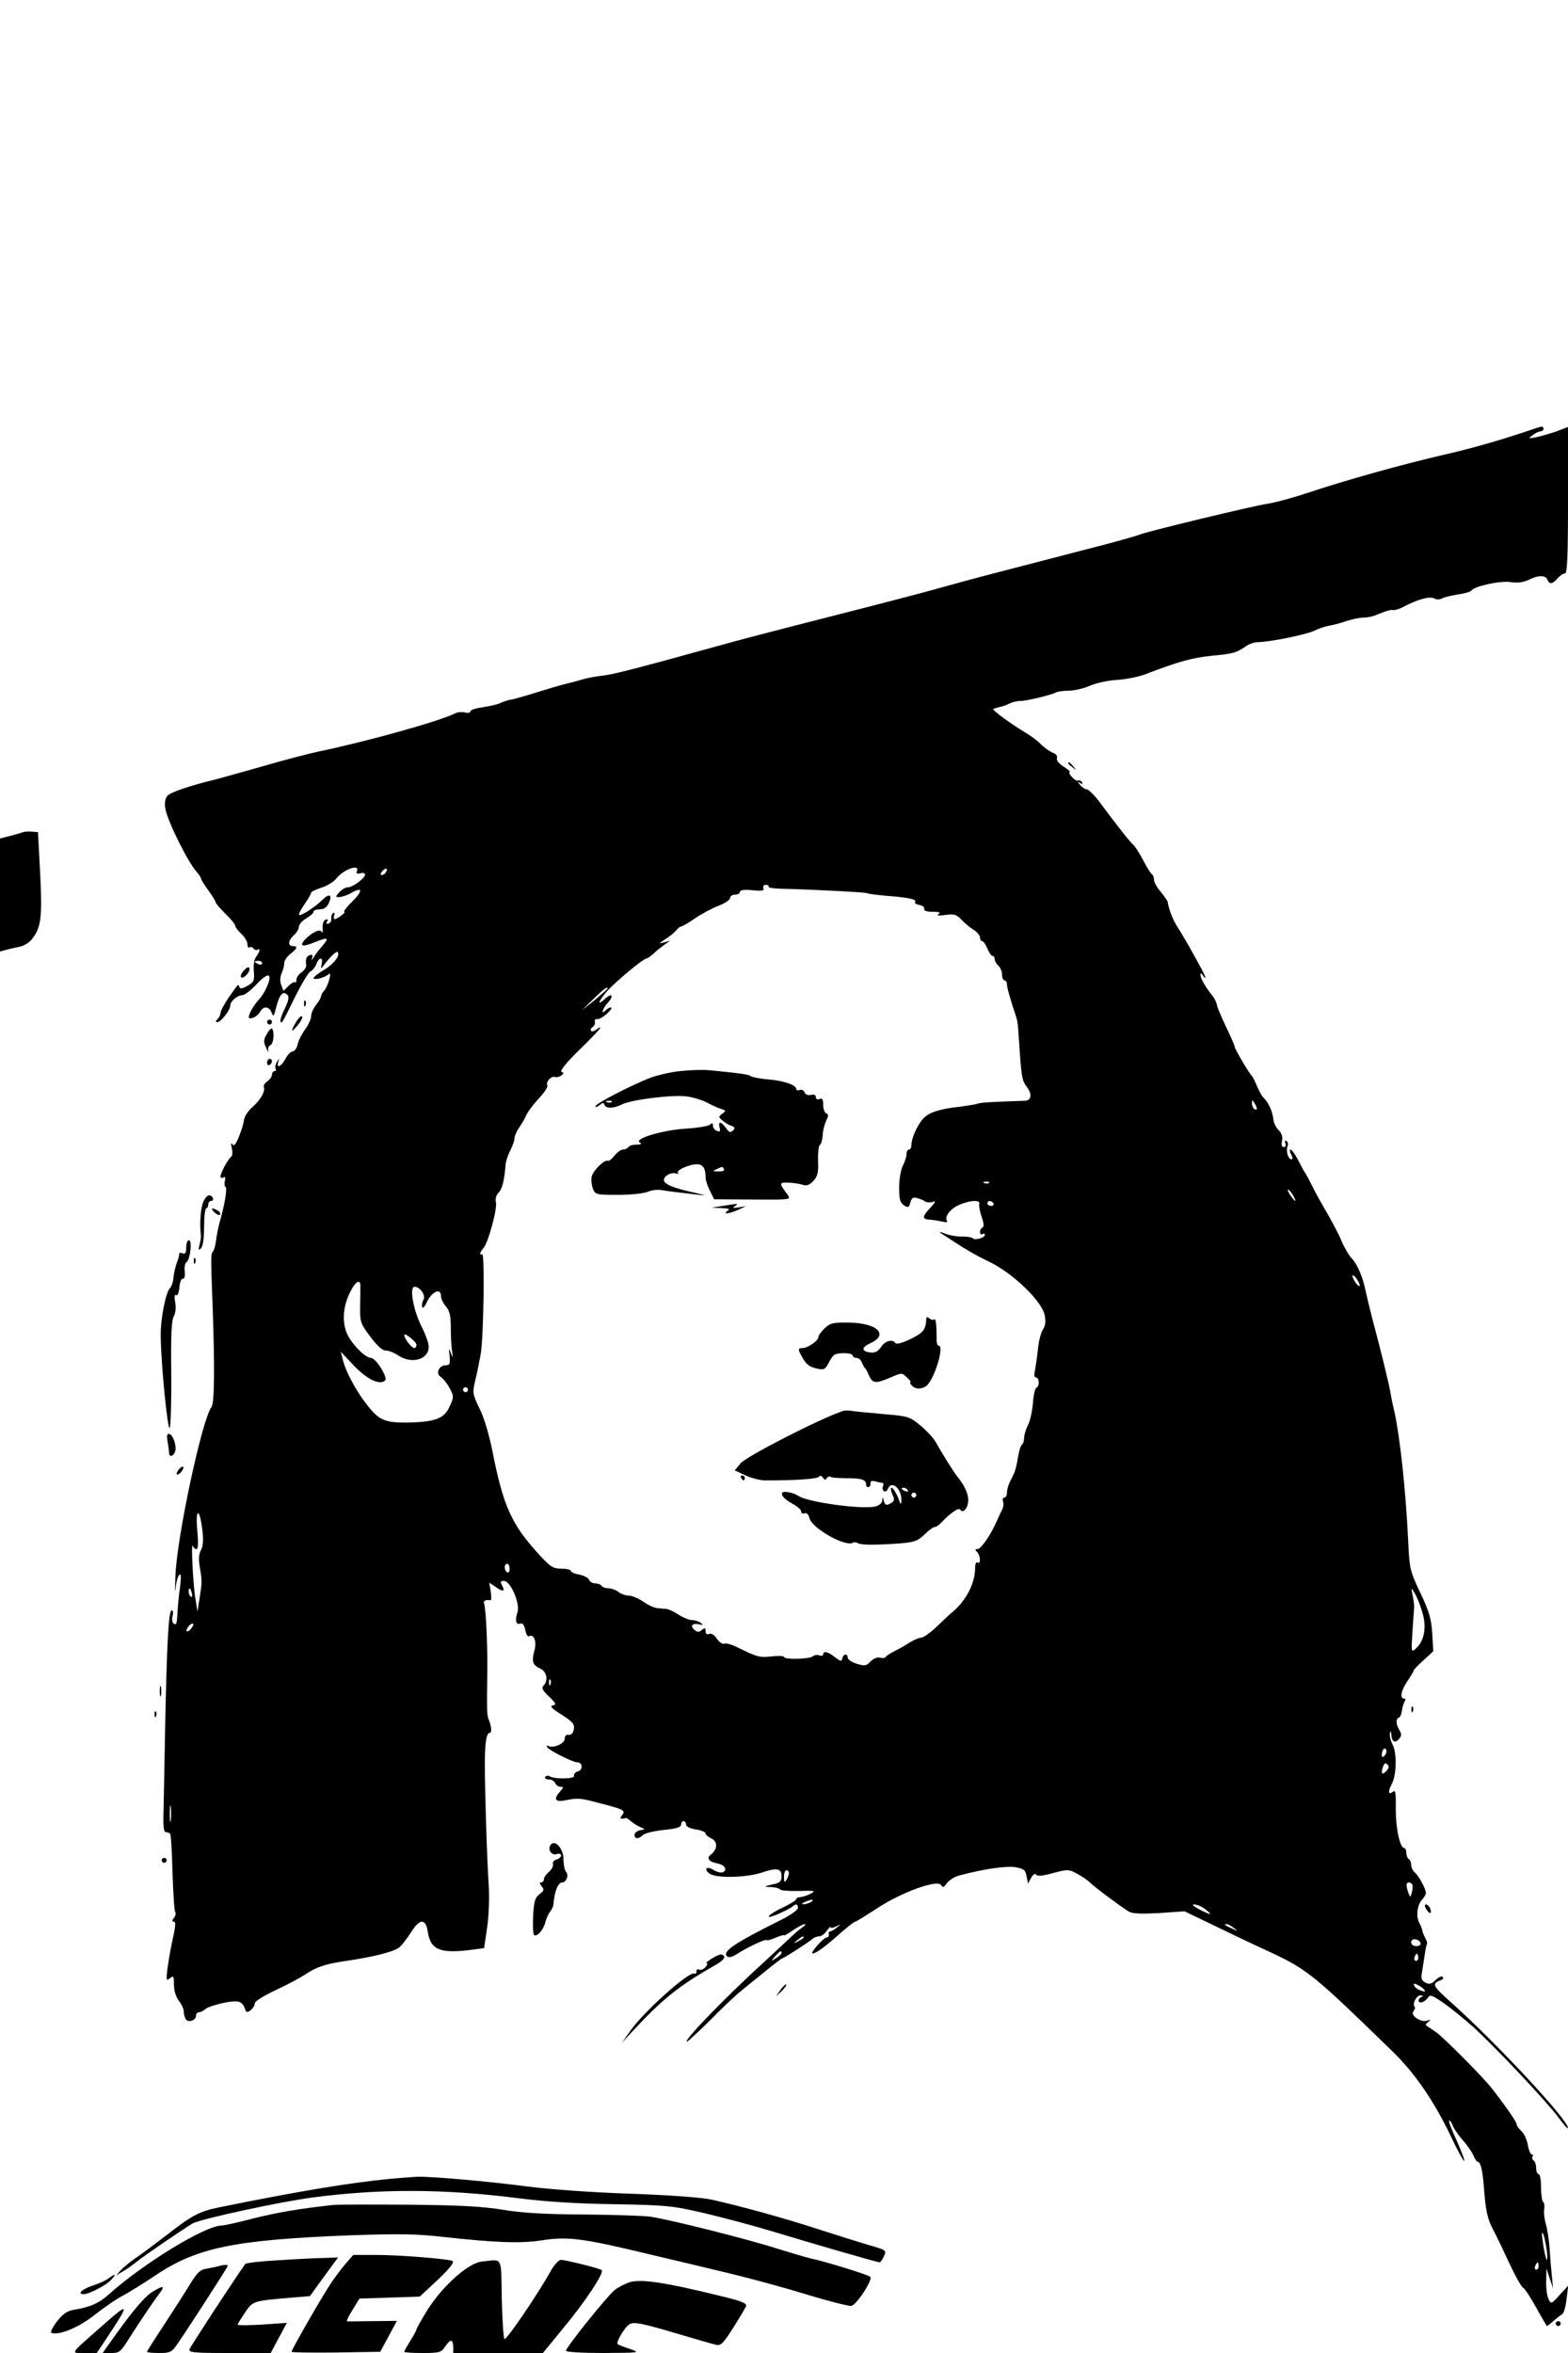 <?xml version="1.0" standalone="no"?>
<!DOCTYPE svg PUBLIC "-//W3C//DTD SVG 20010904//EN"
 "http://www.w3.org/TR/2001/REC-SVG-20010904/DTD/svg10.dtd">
<svg version="1.0" xmlns="http://www.w3.org/2000/svg"
 width="640pt" height="960pt" viewBox="0 0 640 960"
 preserveAspectRatio="xMidYMid meet">

<g transform="translate(0,960) scale(0.1,-0.1)"
fill="#000000" stroke="none">
<path d="M6260 7850 c-129 -44 -247 -78 -365 -105 -169 -39 -399 -103 -555
-155 -63 -21 -137 -41 -165 -45 -57 -8 -479 -110 -520 -125 -15 -6 -79 -24
-143 -41 -197 -51 -423 -110 -497 -129 -38 -10 -119 -32 -180 -49 -60 -17
-243 -65 -405 -106 -306 -78 -409 -105 -520 -136 -300 -83 -404 -110 -446
-115 -27 -3 -62 -9 -79 -14 -16 -5 -50 -14 -75 -20 -25 -6 -79 -22 -120 -35
-41 -13 -87 -26 -102 -29 -14 -2 -35 -9 -45 -14 -10 -5 -42 -13 -70 -17 -29
-4 -53 -11 -53 -17 0 -6 -10 -8 -21 -5 -12 3 -29 2 -38 -2 -67 -34 -367 -117
-560 -157 -42 -9 -146 -36 -231 -61 -85 -24 -171 -48 -190 -53 -104 -25 -187
-53 -198 -68 -8 -11 -11 -29 -7 -52 10 -53 92 -218 129 -259 9 -10 16 -21 16
-24 0 -4 13 -26 30 -49 16 -22 30 -44 30 -49 0 -4 18 -25 40 -47 22 -21 40
-43 40 -49 0 -5 11 -20 25 -33 14 -13 25 -32 25 -42 0 -11 4 -17 9 -13 5 3 12
1 16 -5 4 -6 11 -8 16 -5 13 9 10 -7 -5 -28 -9 -11 -12 -34 -10 -60 3 -38 1
-44 -26 -59 -20 -12 -30 -13 -33 -5 -5 14 -2 16 -45 -45 -17 -25 -32 -53 -32
-60 0 -8 -5 -19 -12 -26 -8 -8 -9 -12 -1 -12 15 0 53 49 53 68 0 17 28 41 50
42 8 0 32 18 53 40 36 39 57 50 57 31 0 -22 -23 -68 -45 -91 -13 -14 -28 -37
-34 -51 -9 -24 -8 -26 10 -22 11 3 24 14 30 24 13 26 38 24 48 -3 7 -19 9 -15
19 25 13 50 27 66 45 48 8 -8 5 -23 -11 -57 -13 -26 -20 -49 -17 -52 6 -7 3
-14 60 102 27 54 55 101 63 103 7 3 18 16 23 29 11 30 29 31 22 2 -4 -23 -4
-23 11 -3 24 32 49 55 54 51 12 -13 -15 -49 -54 -72 -24 -14 -44 -30 -44 -34
0 -10 40 -1 58 13 11 8 12 5 6 -19 -4 -16 -13 -36 -20 -45 -8 -8 -14 -20 -14
-25 0 -5 -9 -20 -20 -34 -11 -14 -20 -34 -20 -46 0 -11 -11 -35 -24 -53 -14
-19 -28 -46 -31 -62 -4 -16 -13 -29 -21 -29 -7 0 -20 -13 -29 -30 -17 -32 -38
-41 -29 -12 5 16 5 16 -6 -1 -6 -9 -8 -22 -5 -27 3 -6 1 -10 -4 -10 -6 0 -11
-7 -11 -15 0 -8 -9 -20 -19 -27 -10 -6 -17 -17 -14 -24 6 -17 -13 -51 -48 -82
-17 -15 -32 -38 -33 -52 -2 -14 -11 -44 -21 -68 -13 -32 -20 -40 -27 -30 -5 8
-6 2 -2 -16 4 -15 3 -31 -2 -35 -13 -9 -44 -67 -44 -81 0 -6 5 -8 12 -4 7 5 9
0 6 -14 -3 -12 -2 -22 2 -24 9 -3 -2 -69 -23 -143 -6 -22 -13 -56 -15 -75 -2
-19 -8 -40 -12 -45 -10 -12 -10 -15 -2 -230 9 -251 7 -392 -5 -406 -38 -49
-141 -528 -147 -689 -2 -52 -2 -75 1 -50 2 25 9 50 15 55 7 7 8 -8 3 -50 -5
-33 -9 -76 -10 -95 -3 -57 -5 -61 -16 -54 -6 3 -8 17 -5 30 4 13 2 24 -3 24
-13 0 -20 -132 -27 -480 -3 -162 -6 -324 -7 -360 -1 -44 2 -65 10 -65 6 0 14
-3 17 -6 4 -3 8 -74 10 -157 3 -83 7 -156 11 -162 4 -6 1 -17 -5 -25 -8 -9 -8
-15 -2 -15 11 0 10 -13 -8 -95 -6 -27 -13 -72 -17 -100 -5 -45 -4 -48 11 -36
14 12 16 9 16 -26 0 -25 8 -50 20 -66 11 -14 20 -33 20 -44 0 -10 4 -24 8 -31
10 -16 42 -5 42 14 0 8 5 14 12 14 6 0 19 6 27 14 9 7 43 18 76 25 62 12 75 7
88 -33 5 -15 37 12 37 31 0 8 36 30 82 52 46 21 100 50 122 64 44 31 86 45
171 57 110 16 197 38 216 56 11 10 32 37 47 61 35 56 60 57 68 1 12 -75 52
-90 186 -72 l44 6 12 82 c7 45 10 121 7 171 -8 120 -16 389 -16 497 0 88 6
128 20 128 9 0 7 27 -4 54 -8 19 -8 30 -6 206 1 107 -6 248 -13 267 -5 12 6
17 26 14 4 0 4 16 1 36 l-6 36 24 -16 c31 -23 42 -21 29 3 -9 17 -8 20 7 20
27 0 67 -93 55 -128 -11 -32 -6 -53 12 -46 9 3 16 -6 20 -26 3 -17 10 -29 15
-26 20 12 33 -22 22 -59 -12 -44 -7 -59 25 -73 26 -12 33 -49 12 -70 -9 -9 -3
-19 23 -44 29 -28 31 -33 15 -36 -13 -3 -4 -13 37 -38 46 -30 53 -39 49 -60
-3 -15 -10 -23 -20 -22 -11 2 -17 -4 -17 -16 0 -20 -49 -41 -68 -29 -6 3 -7 1
-3 -6 9 -13 103 -61 122 -61 22 0 25 -31 3 -37 -11 -3 -18 -11 -16 -18 6 -13
-79 -15 -100 -2 -6 4 -14 3 -18 -3 -3 -5 3 -10 15 -10 11 0 23 -7 26 -15 4 -8
13 -15 22 -15 13 0 13 -2 -1 -18 -29 -32 -22 -46 20 -37 54 10 60 10 145 -13
94 -24 103 -29 87 -48 -8 -10 -8 -14 0 -14 6 0 13 1 15 3 2 1 12 -5 22 -14 11
-9 28 -20 39 -24 19 -8 19 -9 -2 -12 -13 -3 -23 -11 -23 -19 0 -18 17 -18 35
0 8 7 46 16 84 20 52 5 71 11 71 22 0 8 5 14 10 14 6 0 10 -6 10 -14 0 -8 16
-16 40 -20 22 -3 40 -11 40 -16 0 -6 11 -15 24 -21 26 -12 25 -45 -2 -65 -20
-15 -9 -30 28 -37 18 -4 30 -13 30 -22 0 -18 -23 -20 -50 -3 -26 16 -39 2 -14
-16 27 -20 152 -17 216 5 60 20 78 16 78 -17 0 -18 -7 -25 -27 -30 -46 -10
-49 -12 -16 -13 17 -1 34 -5 37 -10 3 -4 38 -7 77 -6 65 2 70 1 48 -11 -13 -7
-32 -13 -41 -14 -10 0 -18 -4 -18 -8 0 -5 -23 -19 -50 -32 -67 -31 -87 -56
-24 -29 27 12 53 25 58 30 14 13 23 11 23 -5 0 -8 -32 -31 -71 -50 -189 -94
-238 -128 -219 -147 8 -8 22 -4 51 15 42 26 112 58 112 50 0 -2 16 2 35 10 19
8 35 13 35 10 0 -3 17 7 37 21 21 14 42 25 48 25 5 0 0 -7 -12 -15 -12 -8 -35
-28 -50 -43 -16 -15 -60 -56 -98 -91 -161 -146 -340 -331 -321 -331 3 0 45 39
94 87 48 49 101 99 118 113 17 14 62 51 101 82 39 32 73 58 76 58 5 0 104 63
124 80 7 6 19 10 27 10 8 0 22 10 30 22 9 12 16 19 16 15 0 -4 10 -3 23 3 21
11 21 10 3 -4 -11 -9 -23 -16 -28 -16 -4 0 -7 -5 -5 -12 1 -7 -3 -12 -9 -13
-13 0 -70 -65 -57 -65 13 0 52 28 112 82 30 26 58 48 62 48 4 0 44 25 90 55
99 65 245 118 260 94 7 -11 11 -10 24 8 9 12 32 27 53 32 98 26 190 39 227 33
34 -6 41 -12 45 -37 l6 -30 13 24 c8 14 16 19 20 13 5 -8 25 -6 69 6 60 16 64
16 99 -3 20 -11 44 -27 52 -36 22 -21 134 -104 160 -119 15 -8 54 -9 124 -5
l102 7 135 -65 c74 -36 173 -83 220 -104 146 -69 175 -92 493 -402 92 -89 170
-203 239 -347 27 -58 52 -103 55 -101 2 3 -12 40 -31 83 -20 42 -34 79 -31 82
2 3 9 -6 14 -19 5 -13 23 -40 40 -59 17 -19 37 -47 44 -62 6 -16 15 -28 18
-28 12 0 20 -33 25 -95 8 -106 14 -135 39 -183 14 -26 43 -87 66 -137 23 -49
48 -94 55 -98 8 -4 32 -42 55 -83 22 -40 42 -74 43 -74 2 0 14 9 27 21 13 11
29 24 35 27 7 4 15 32 18 62 l7 55 -35 -38 c-33 -37 -35 -38 -45 -18 -6 11
-11 44 -10 73 l1 53 13 -40 14 -40 -5 50 c-3 28 -7 77 -9 110 -2 33 -9 78 -15
99 -6 21 -10 50 -7 63 2 13 0 26 -4 29 -5 3 -9 30 -9 60 0 30 -4 54 -10 54 -5
0 -10 11 -10 24 0 14 -5 28 -10 31 -6 4 -8 11 -5 16 4 5 2 9 -3 9 -5 0 -12 17
-16 38 -3 21 -15 47 -26 57 -11 10 -20 23 -20 29 0 9 -42 70 -102 147 -35 45
-197 208 -228 229 -19 13 -37 25 -40 27 -2 2 2 9 10 14 12 9 11 10 -4 5 -26
-9 -71 21 -57 38 6 7 8 15 5 19 -11 11 8 47 24 46 11 0 12 -3 5 -6 -7 -2 -13
-9 -13 -14 0 -15 22 -10 36 8 11 17 16 15 66 -19 29 -20 82 -63 118 -95 87
-78 301 -305 351 -372 21 -29 39 -49 39 -43 0 34 -297 352 -480 515 -75 67
-78 74 -35 90 6 3 7 8 3 12 -4 4 -17 -2 -29 -14 -17 -16 -26 -18 -41 -10 -16
9 -19 17 -14 42 3 18 8 50 11 71 3 21 7 41 9 44 3 2 0 14 -7 26 -6 11 -12 26
-12 31 -1 6 -6 19 -12 30 -14 26 -9 72 11 94 9 10 16 22 16 28 0 16 -29 70
-45 83 -8 7 -15 21 -15 31 0 10 -4 21 -10 24 -5 3 -10 15 -10 26 0 10 -4 19
-8 19 -18 0 -35 79 -35 158 1 70 -1 81 -13 71 -18 -14 -19 3 -3 33 19 36 21
124 4 158 -9 17 -14 39 -12 48 3 12 5 11 6 -5 1 -29 16 -37 32 -17 10 12 10
20 1 35 -14 23 -16 46 -3 51 6 1 11 14 13 28 2 14 7 31 11 38 5 7 4 12 -2 12
-19 0 -12 34 14 72 14 20 25 39 25 42 0 4 18 22 40 42 l40 37 -4 73 c-4 60
-13 90 -49 166 -43 91 -44 96 -50 223 -10 203 -33 413 -56 518 -6 23 -13 58
-16 77 -6 35 -36 159 -75 305 -11 44 -23 93 -26 108 -10 53 -34 109 -55 131
-12 12 -31 44 -43 72 -11 27 -39 80 -61 118 -22 37 -48 84 -58 105 -10 20 -22
43 -27 51 -6 8 -20 34 -32 58 -12 23 -26 42 -30 42 -5 0 -4 -9 2 -20 7 -12 7
-20 1 -20 -13 0 -23 33 -16 53 4 8 2 18 -4 22 -7 3 -8 0 -5 -9 4 -9 1 -16 -6
-16 -8 0 -11 9 -7 26 3 17 -2 31 -14 43 -11 10 -21 31 -22 47 -4 32 -19 65
-40 86 -7 7 -19 29 -27 48 -8 19 -17 37 -20 40 -10 8 -70 110 -70 118 0 5 -16
41 -35 81 -19 40 -37 81 -38 91 -2 11 -10 27 -18 37 -25 30 -49 71 -49 85 0 9
3 9 10 -2 5 -8 10 -12 10 -7 0 8 -77 147 -115 207 -19 29 -35 72 -39 101 -1 4
-13 21 -28 40 -16 18 -28 41 -28 50 0 10 -4 20 -9 23 -5 3 -21 29 -36 58 -15
29 -33 57 -41 63 -12 10 -65 77 -140 178 -20 26 -42 47 -49 47 -7 0 -19 8 -26
17 -12 14 -12 16 0 8 10 -5 12 -4 7 4 -4 6 -11 9 -15 6 -5 -2 -16 4 -26 15
-10 11 -14 20 -9 20 5 0 -6 10 -24 22 -20 12 -31 26 -28 35 3 8 -3 17 -17 22
-12 5 -34 20 -48 34 -14 15 -43 36 -65 49 -53 31 -135 91 -130 95 2 2 13 5 24
8 11 2 30 8 41 14 11 6 31 11 45 11 26 0 129 25 146 35 6 3 29 7 51 7 23 0 62
9 87 20 25 11 74 22 111 24 36 2 91 13 121 25 130 50 188 66 270 74 79 7 97
12 132 36 14 11 37 19 51 19 47 0 199 31 230 46 17 9 44 18 61 21 17 3 49 11
71 19 22 7 52 14 67 14 15 0 37 4 50 9 50 20 63 24 76 22 7 -1 25 5 40 13 56
30 107 44 125 35 10 -6 23 -6 34 0 10 5 39 12 66 16 26 4 50 11 52 15 11 18
119 42 161 35 30 -4 52 -1 73 9 38 20 70 20 77 1 8 -20 21 -19 41 5 10 11 23
20 30 20 10 0 13 63 13 299 l0 299 -47 -18 c-27 -9 -64 -20 -83 -24 -32 -6
-33 -5 -15 8 11 9 26 16 33 16 6 0 12 5 12 10 0 12 -6 12 -40 0z m-4803 -1804
c-4 -10 0 -12 14 -9 10 3 19 1 19 -5 0 -15 -50 -52 -70 -52 -9 0 -25 -9 -35
-20 -17 -19 -17 -20 1 -20 10 1 30 7 44 15 52 30 54 12 3 -38 -20 -20 -32 -37
-28 -37 11 0 -27 -29 -39 -30 -4 0 -5 7 -2 16 3 9 2 12 -4 9 -6 -4 -9 -14 -8
-22 2 -9 -3 -18 -11 -21 -9 -3 -11 0 -6 8 5 8 3 11 -6 8 -8 -3 -13 -16 -12
-34 1 -16 0 -23 -3 -17 -7 15 -38 1 -68 -29 -26 -28 -13 -33 34 -14 65 26 68
23 24 -27 -6 -7 -16 -21 -23 -32 -9 -14 -11 -15 -7 -3 3 12 1 15 -10 11 -14
-5 -18 -16 -14 -42 1 -7 -8 -20 -19 -28 -12 -8 -21 -21 -21 -30 0 -9 -3 -14
-6 -11 -3 4 -15 -3 -26 -14 l-21 -21 -9 24 c-6 15 -5 32 1 47 6 13 11 31 11
42 0 10 11 27 25 38 29 23 32 32 10 32 -21 0 -19 24 5 45 11 10 20 25 20 34 0
9 14 25 30 34 17 10 30 22 30 28 0 5 11 9 25 9 17 0 29 8 37 25 16 36 2 42
-28 12 -31 -31 -94 -70 -94 -58 0 4 11 25 25 45 14 20 25 40 25 44 0 4 19 13
41 20 23 7 51 24 62 38 29 37 96 61 84 30z m118 -5 c-3 -6 -11 -11 -17 -11 -6
0 -6 6 2 15 14 17 26 13 15 -4z m1562 -58 c-3 -5 20 -8 51 -9 106 -2 344 -14
351 -18 4 -3 40 -7 81 -11 90 -7 122 -14 115 -25 -3 -5 5 -10 17 -12 13 -2 22
-9 20 -16 -1 -8 11 -12 35 -12 27 0 34 -3 24 -9 -10 -6 0 -8 27 -4 36 5 46 2
65 -18 12 -13 34 -32 50 -42 15 -9 27 -24 27 -32 0 -8 4 -15 9 -15 5 0 14 -13
21 -30 7 -16 16 -30 21 -30 5 0 9 -6 9 -14 0 -7 7 -19 15 -26 8 -7 15 -23 15
-36 0 -13 5 -24 10 -24 6 0 10 -7 10 -16 0 -14 16 -69 38 -134 3 -8 7 -31 8
-50 13 -198 14 -205 34 -233 24 -31 20 -57 -7 -58 -143 -5 -180 -7 -193 -12
-8 -3 -40 -8 -70 -12 -83 -9 -128 -23 -151 -48 -24 -25 -49 -81 -49 -108 0
-11 -4 -19 -10 -19 -5 0 -10 -8 -10 -19 0 -10 -7 -32 -15 -47 -8 -16 -15 -55
-15 -89 0 -49 4 -62 20 -73 17 -10 20 -9 26 12 4 18 11 23 27 18 12 -3 27 -9
33 -14 6 -4 20 -5 30 -2 15 6 13 0 -8 -23 -35 -36 -35 -48 -3 -49 14 -1 37 -5
51 -8 16 -4 23 -3 19 3 -11 18 15 51 52 66 44 19 86 20 80 3 -2 -7 2 -31 10
-53 9 -26 10 -41 3 -43 -5 -2 -10 -10 -10 -18 0 -9 5 -12 10 -9 6 3 10 2 10
-3 0 -12 -42 -24 -50 -14 -3 4 -21 7 -40 7 -19 -1 -51 4 -70 11 -25 10 -30 10
-17 1 93 -61 132 -85 197 -116 96 -47 214 -161 224 -217 5 -24 3 -43 -7 -58
-8 -12 -17 -46 -20 -76 -3 -30 -9 -70 -12 -87 -5 -22 -4 -33 4 -33 13 0 15
-37 1 -42 -5 -1 -12 -30 -14 -64 -3 -33 -12 -74 -21 -90 -8 -16 -15 -39 -15
-51 0 -12 -4 -24 -9 -27 -5 -3 -12 -27 -16 -52 -4 -26 -11 -55 -16 -65 -5 -11
-13 -28 -19 -39 -5 -11 -10 -29 -10 -40 0 -11 -5 -20 -11 -20 -6 0 -8 -7 -5
-15 3 -9 2 -23 -3 -33 -5 -9 -15 -30 -22 -47 -25 -57 -64 -114 -79 -115 -11 0
-11 -3 -2 -12 14 -14 16 -52 2 -43 -6 4 -10 -6 -10 -22 0 -62 -36 -132 -90
-178 -7 -5 -35 -31 -62 -57 -27 -27 -57 -48 -66 -49 -9 0 -30 -9 -47 -19 -16
-11 -45 -27 -63 -36 -18 -9 -35 -20 -37 -24 -3 -5 -13 -6 -24 -3 -11 3 -26 -4
-38 -16 -17 -18 -23 -19 -56 -9 -20 6 -37 17 -37 25 0 18 -18 16 -22 -3 -3
-14 -7 -13 -30 5 -28 22 -48 27 -48 11 0 -5 -7 -7 -15 -4 -8 4 -21 2 -28 -4
-14 -11 -117 -14 -117 -2 0 4 -23 5 -51 2 -50 -5 -57 -3 -137 36 -23 12 -48
19 -56 16 -7 -3 -20 6 -30 20 -10 16 -22 23 -31 20 -10 -4 -15 0 -15 11 0 14
-3 15 -15 5 -12 -10 -18 -10 -30 0 -20 16 -10 29 18 23 18 -4 19 -3 7 6 -8 6
-24 11 -35 11 -11 0 -36 10 -55 22 -19 13 -42 23 -50 24 -8 0 -24 2 -36 3 -12
0 -38 12 -58 26 -20 14 -47 25 -60 25 -12 0 -31 7 -42 15 -10 8 -29 15 -41 15
-12 0 -25 5 -28 10 -3 6 -15 10 -26 10 -11 0 -22 7 -25 15 -3 8 -21 17 -40 21
-19 3 -34 10 -34 15 0 5 -17 9 -39 9 -34 0 -44 7 -91 58 -112 122 -146 196
-191 426 -13 64 -34 135 -52 170 -28 58 -29 63 -18 111 7 27 17 77 23 110 12
68 17 416 6 408 -13 -7 -9 9 6 26 19 22 57 161 50 187 -3 13 1 28 11 38 15 15
23 48 29 116 1 14 10 39 19 57 9 18 17 39 17 48 0 10 8 29 18 43 10 15 22 34
25 42 10 23 29 49 64 87 18 20 30 40 27 45 -8 13 17 40 31 34 7 -2 18 0 26 6
11 8 11 11 1 15 -8 3 18 36 72 89 48 46 86 87 86 90 0 4 -7 1 -15 -6 -9 -7
-19 -10 -22 -6 -4 4 -2 11 5 15 7 4 12 14 10 22 -2 8 3 13 10 11 7 -1 25 9 40
23 15 14 22 25 16 25 -5 0 -15 -5 -22 -12 -21 -21 -13 7 9 31 25 27 17 42 -9
18 -35 -32 -33 -17 3 26 34 39 151 137 165 137 3 0 15 8 26 18 10 10 30 26 44
36 l25 18 -25 -7 c-23 -6 -22 -5 5 13 17 10 36 26 44 35 7 10 17 17 21 17 4 0
31 15 58 34 28 19 71 42 96 51 26 10 46 24 46 31 0 8 9 14 20 14 11 0 20 5 20
11 0 8 17 10 51 7 39 -4 49 -2 45 8 -3 8 1 14 10 14 8 0 13 -3 11 -7z m-2067
-313 c0 -5 -7 -7 -15 -4 -8 4 -15 8 -15 10 0 2 7 4 15 4 8 0 15 -4 15 -10z
m1410 -103 c0 -2 -24 -23 -52 -47 l-53 -42 47 46 c42 41 58 53 58 43z m2650
-490 c0 -5 -4 -5 -10 -2 -5 3 -10 14 -10 23 0 15 2 15 10 2 5 -8 10 -19 10
-23z m-1093 -303 c-3 -3 -12 -4 -19 -1 -8 3 -5 6 6 6 11 1 17 -2 13 -5z m1243
-55 c15 -28 5 -23 -15 7 -9 15 -12 23 -6 20 6 -4 16 -16 21 -27z m-1225 -29
c3 -5 -1 -10 -9 -10 -9 0 -16 5 -16 10 0 6 4 10 9 10 6 0 13 -4 16 -10z m1495
-334 c0 -6 -7 -2 -15 8 -8 11 -15 25 -15 30 0 6 7 2 15 -8 8 -11 15 -25 15
-30z m-4079 2 c0 -7 0 -45 -1 -83 -1 -68 0 -73 41 -128 28 -37 49 -57 63 -57
12 0 35 -9 51 -20 56 -37 125 -17 125 36 0 13 -13 50 -29 81 -34 67 -51 163
-29 163 23 0 47 -35 36 -54 -5 -9 -7 -22 -5 -29 2 -7 11 2 18 18 21 46 59 63
59 27 0 -11 9 -29 20 -42 15 -18 20 -37 20 -85 0 -35 2 -78 5 -96 4 -30 4 -31
-5 -9 -8 22 -9 20 -5 -12 3 -32 1 -38 -15 -38 -28 0 -43 -33 -22 -47 10 -6 26
-26 37 -46 18 -35 18 -36 0 -76 -22 -49 -60 -63 -175 -65 -58 0 -83 4 -109 19
-46 28 -129 155 -150 231 l-10 39 53 -56 c54 -57 107 -82 128 -61 12 12 -38
92 -58 92 -24 0 -82 60 -99 102 -20 50 -14 112 16 170 19 38 38 50 40 26z
m229 -245 c0 -7 -4 -13 -9 -13 -11 0 -41 39 -41 53 0 13 49 -27 50 -40z m210
-183 c0 -5 -4 -10 -10 -10 -5 0 -10 5 -10 10 0 6 5 10 10 10 6 0 10 -4 10 -10z
m-1084 -573 c5 -40 3 -65 -6 -82 -9 -16 -10 -38 -4 -72 9 -54 9 -58 -2 -128
l-8 -50 -8 50 c-10 56 -19 237 -11 218 2 -7 9 -13 15 -13 7 0 8 26 3 78 -8 92
10 91 21 -1z m1254 -158 c0 -11 -4 -17 -10 -14 -5 3 -10 13 -10 21 0 8 5 14
10 14 6 0 10 -9 10 -21z m-1297 -99 c3 -11 1 -18 -4 -14 -5 3 -9 12 -9 20 0
20 7 17 13 -6z m5022 -77 c19 -60 9 -117 -25 -148 -20 -18 -20 -17 -15 66 3
46 6 91 7 99 1 8 -2 31 -6 50 -7 35 -7 35 8 10 9 -14 23 -48 31 -77z m-5025
-68 c-7 -9 -15 -13 -18 -10 -3 2 1 11 8 20 7 9 15 13 18 10 3 -2 -1 -11 -8
-20z m1467 -227 c-3 -8 -6 -5 -6 6 -1 11 2 17 5 13 3 -3 4 -12 1 -19z m3404
-291 c-8 -8 -11 -7 -11 4 0 20 13 34 18 19 3 -7 -1 -17 -7 -23z m6 -64 c-17
-18 -22 -8 -11 22 5 12 10 13 17 6 8 -8 6 -16 -6 -28z m-4960 -200 c-2 -16 -4
-3 -4 27 0 30 2 43 4 28 2 -16 2 -40 0 -55z m2523 -215 c0 -7 -5 -20 -10 -28
-8 -12 -10 -9 -10 13 0 15 5 27 10 27 6 0 10 -6 10 -12z m2544 -46 c3 -5 2
-19 -1 -32 -6 -22 -7 -23 -14 -4 -4 10 -8 25 -8 32 -1 14 15 16 23 4z m-2454
-72 c-8 -5 -22 -9 -30 -9 -10 0 -8 3 5 9 27 12 43 12 25 0z m1610 -30 c32 -25
24 -25 -25 0 -25 13 -32 20 -20 20 11 0 31 -9 45 -20z m116 -76 c18 -14 18
-14 -6 -3 -31 14 -36 19 -24 19 6 0 19 -7 30 -16z m-1756 -39 c0 -2 -10 -9
-22 -15 -22 -11 -22 -10 -4 4 21 17 26 19 26 11z m2518 -22 c2 -8 -5 -13 -17
-13 -12 0 -21 6 -21 16 0 18 31 15 38 -3z m-2608 -41 c0 -4 -10 -13 -22 -21
-23 -14 -23 -14 -4 8 20 22 26 25 26 13z m2596 -29 c-10 -10 -19 5 -10 18 6
11 8 11 12 0 2 -7 1 -15 -2 -18z m29 -123 c4 -6 -2 -7 -16 -1 -13 4 -25 14
-27 20 -3 10 0 10 16 2 12 -6 24 -16 27 -21z m499 -1065 c3 -31 2 -42 -3 -30
-4 11 -11 43 -14 70 -5 32 -4 43 2 30 5 -12 11 -43 15 -70z m-34 -60 c0 -8 -4
-15 -10 -15 -5 0 -7 7 -4 15 4 8 8 15 10 15 2 0 4 -7 4 -15z"/>
<path d="M2775 5230 c-38 -4 -95 -17 -125 -29 -78 -31 -220 -104 -220 -115 0
-5 7 -2 17 5 13 11 17 11 20 2 6 -17 37 -16 71 1 38 19 202 40 262 33 27 -3
66 -15 87 -26 21 -11 47 -23 58 -26 19 -6 19 -7 3 -19 -16 -12 -16 -13 0 -27
10 -9 26 -19 37 -22 15 -6 16 -10 6 -20 -10 -9 -16 -7 -28 11 -19 27 -33 29
-26 2 4 -16 2 -19 -11 -14 -9 3 -16 13 -16 21 0 12 -3 13 -13 4 -8 -6 -53 -13
-100 -16 -95 -6 -210 -41 -186 -56 10 -6 6 -9 -13 -9 -15 0 -30 -4 -33 -10 -3
-5 -13 -10 -22 -10 -8 0 -24 -11 -35 -25 -11 -14 -23 -23 -26 -21 -13 8 -62
-40 -67 -65 -3 -13 0 -35 5 -49 10 -24 14 -25 103 -25 50 0 104 6 119 12 16 7
40 10 55 8 30 -5 70 -10 148 -19 45 -5 43 -5 -15 9 -85 19 -120 34 -120 51 0
17 30 33 50 26 8 -2 12 -1 7 3 -9 10 46 35 78 35 24 0 35 -17 35 -53 0 -12 8
-37 18 -56 l17 -34 157 -1 c155 -1 157 -1 143 19 -36 49 -36 51 3 50 21 -1 47
-5 59 -9 16 -5 27 -1 43 16 17 19 21 34 19 81 -1 32 2 62 7 65 6 4 11 23 12
42 1 19 8 46 15 59 9 19 9 25 0 28 -7 3 -13 18 -13 35 0 23 -4 29 -15 24 -9
-3 -15 0 -15 8 0 9 -7 12 -20 9 -12 -3 -22 1 -26 10 -3 9 -12 13 -20 10 -8 -3
-14 -1 -14 4 0 16 -50 34 -114 39 -33 3 -65 9 -71 13 -9 8 -50 13 -175 25 -25
2 -76 0 -115 -4z m-278 -126 c-3 -3 -12 -4 -19 -1 -8 3 -5 6 6 6 11 1 17 -2
13 -5z m458 -274 c4 -6 -6 -10 -22 -9 -25 0 -26 1 -8 9 11 5 21 9 22 9 1 1 5
-3 8 -9z"/>
<path d="M2950 4680 l-45 -7 40 -2 c30 -1 36 -4 25 -11 -24 -16 9 -12 45 5
l30 14 -30 -5 c-23 -4 -27 -3 -15 5 8 6 11 10 5 9 -5 0 -30 -4 -55 -8z"/>
<path d="M3780 4209 c0 -13 -6 -31 -13 -39 -18 -23 -105 -61 -112 -50 -11 18
-43 10 -59 -16 -13 -18 -24 -24 -43 -22 -38 4 -38 21 0 38 76 35 28 82 -87 84
-66 1 -77 -2 -100 -23 -14 -14 -26 -30 -26 -37 0 -14 -43 -44 -65 -44 -18 0
-19 -5 -3 -33 17 -33 31 -44 64 -51 26 -6 32 -3 45 21 7 15 18 31 24 35 15 11
75 9 75 -2 0 -5 7 -10 15 -10 9 0 19 -8 22 -17 4 -10 9 -20 12 -23 4 -3 12
-17 18 -32 15 -33 27 -34 88 -8 46 20 46 20 67 0 12 -11 18 -20 14 -20 -4 0
-1 -6 6 -13 13 -15 36 -16 57 -3 32 20 78 166 52 166 -5 0 -9 12 -8 28 0 54
-3 85 -10 79 -3 -4 -12 -2 -20 4 -10 9 -13 6 -13 -12z"/>
<path d="M3440 3843 c-89 -29 -395 -185 -418 -214 l-23 -28 45 -21 c25 -11 60
-20 78 -20 129 0 214 6 221 15 4 6 10 5 16 -4 6 -9 11 -10 15 -2 4 6 12 9 17
5 5 -3 36 -5 67 -5 60 0 77 -6 77 -26 0 -7 5 -12 10 -10 6 1 9 8 8 15 -1 9 6
12 20 8 12 -3 25 -6 29 -6 4 0 5 -6 2 -14 -3 -8 -1 -17 4 -20 6 -3 12 1 16 9
14 38 57 2 55 -47 0 -14 -3 -17 -6 -8 -10 31 -27 60 -34 60 -5 0 -3 -12 3 -26
10 -21 9 -27 -3 -35 -20 -13 -27 -11 -32 9 -4 16 -5 16 -6 0 0 -10 -12 -20
-27 -24 -55 -14 -284 18 -317 44 -7 5 -25 12 -40 14 -41 8 -31 -21 16 -46 20
-11 37 -25 37 -32 0 -8 6 -11 14 -8 8 3 16 -4 20 -20 10 -41 147 -119 178
-100 4 3 13 2 20 -2 13 -8 71 -8 171 -1 59 5 73 10 100 36 17 17 36 31 42 31
6 0 18 8 27 18 36 38 71 63 77 53 11 -18 32 5 33 37 1 27 -16 63 -44 97 -11
12 -67 102 -89 142 -9 16 -37 46 -62 67 -45 37 -50 38 -154 47 -59 5 -117 11
-128 13 -11 2 -27 2 -35 -1z m265 -323 c3 -6 -1 -7 -9 -4 -18 7 -21 14 -7 14
6 0 13 -4 16 -10z m35 -20 c0 -5 -4 -10 -10 -10 -5 0 -10 5 -10 10 0 6 5 10
10 10 6 0 10 -4 10 -10z"/>
<path d="M3025 3570 c3 -5 8 -10 11 -10 2 0 4 5 4 10 0 6 -5 10 -11 10 -5 0
-7 -4 -4 -10z"/>
<path d="M4360 6486 c0 -2 8 -10 18 -17 15 -13 16 -12 3 4 -13 16 -21 21 -21
13z"/>
<path d="M95 6205 c-5 -2 -29 -9 -52 -15 l-43 -11 0 -231 0 -230 23 6 c12 4
37 9 55 13 18 3 42 17 52 31 38 47 43 89 34 268 l-9 169 -25 2 c-14 1 -29 0
-35 -2z"/>
<path d="M996 5641 c-11 -12 -16 -24 -12 -28 9 -9 39 22 34 37 -2 7 -10 4 -22
-9z"/>
<path d="M1241 5504 c0 -11 3 -14 6 -6 3 7 2 16 -1 19 -3 4 -6 -2 -5 -13z"/>
<path d="M1207 5428 c-23 -40 -18 -43 11 -7 12 15 19 30 14 33 -4 2 -15 -9
-25 -26z"/>
<path d="M1090 5430 c0 -5 5 -10 10 -10 6 0 10 5 10 10 0 6 -4 10 -10 10 -5 0
-10 -4 -10 -10z"/>
<path d="M1089 5381 c-14 -24 -14 -32 -2 -57 7 -16 11 -21 8 -11 -2 10 1 20 9
23 13 5 17 56 6 68 -3 2 -13 -8 -21 -23z"/>
<path d="M1090 5264 c0 -8 5 -12 10 -9 6 3 10 10 10 16 0 5 -4 9 -10 9 -5 0
-10 -7 -10 -16z"/>
<path d="M830 4697 c-11 -26 -16 -87 -10 -137 1 -8 -2 -26 -6 -40 -5 -20 -4
-23 6 -13 8 7 13 40 13 87 0 42 4 76 9 76 4 0 8 7 8 15 0 8 5 15 10 15 15 0
12 17 -3 23 -8 3 -19 -8 -27 -26z"/>
<path d="M875 4654 c9 -9 19 -13 23 -10 3 4 0 11 -8 16 -24 15 -33 11 -15 -6z"/>
<path d="M760 4510 c0 -22 -4 -28 -15 -23 -9 3 -15 2 -14 -3 1 -5 -3 -21 -9
-35 -5 -14 -12 -41 -14 -60 -1 -19 -8 -38 -14 -44 -17 -16 -39 -124 -38 -195
1 -117 29 -396 37 -375 4 11 7 112 6 225 -2 149 1 212 10 229 8 14 10 37 6 58
-4 22 -3 33 4 29 6 -4 11 9 13 31 2 21 8 37 14 36 7 -1 10 10 8 29 -2 18 1 35
7 38 15 10 25 90 10 90 -6 0 -11 -13 -11 -30z"/>
<path d="M791 4454 c0 -11 3 -14 6 -6 3 7 2 16 -1 19 -3 4 -6 -2 -5 -13z"/>
<path d="M684 3719 c3 -17 6 -38 6 -45 0 -21 18 -17 25 5 7 23 -10 71 -26 71
-8 0 -9 -11 -5 -31z"/>
<path d="M730 3605 c-7 -9 -11 -18 -8 -20 3 -3 11 1 18 10 7 9 11 18 8 20 -3
3 -11 -1 -18 -10z"/>
<path d="M652 2700 c0 -19 2 -27 5 -17 2 9 2 25 0 35 -3 9 -5 1 -5 -18z"/>
<path d="M5761 2624 c0 -11 3 -14 6 -6 3 7 2 16 -1 19 -3 4 -6 -2 -5 -13z"/>
<path d="M631 2604 c0 -11 3 -14 6 -6 3 7 2 16 -1 19 -3 4 -6 -2 -5 -13z"/>
<path d="M2246 2071 c-11 -18 6 -42 25 -36 11 4 19 2 19 -5 0 -7 -9 -14 -19
-17 -11 -3 -17 -11 -14 -18 2 -8 -5 -22 -16 -32 -12 -9 -21 -23 -21 -30 0 -7
-5 -13 -11 -13 -8 0 -7 -5 2 -16 11 -14 10 -18 -9 -32 -18 -14 -23 -29 -26
-90 -2 -39 0 -74 4 -77 13 -8 39 23 46 53 4 15 12 34 19 42 7 8 13 22 14 30 4
54 19 90 36 90 17 0 28 31 15 44 -5 5 -10 28 -10 49 0 47 -37 86 -54 58z"/>
<path d="M660 2010 c0 -5 5 -10 10 -10 6 0 10 5 10 10 0 6 -4 10 -10 10 -5 0
-10 -4 -10 -10z"/>
<path d="M5822 1810 c14 -22 24 -19 15 5 -4 8 -11 15 -17 15 -6 0 -6 -7 2 -20z"/>
<path d="M2905 1609 c-16 -10 -26 -19 -21 -19 5 0 3 -7 -4 -15 -7 -9 -19 -14
-26 -11 -8 3 -13 0 -11 -7 1 -7 -4 -11 -11 -9 -26 5 -209 -160 -261 -236 l-33
-47 32 35 c130 141 197 196 347 281 40 22 50 39 27 45 -5 1 -22 -6 -39 -17z"/>
<path d="M3186 1482 l-19 -27 24 22 c12 12 21 24 18 27 -2 2 -13 -8 -23 -22z"/>
<path d="M1586 710 c-161 -16 -368 -50 -688 -115 -84 -17 -113 -32 -218 -114
-47 -36 -104 -79 -127 -94 -23 -16 -50 -38 -60 -49 l-18 -21 30 18 c17 10 39
26 50 35 27 23 205 144 232 159 37 19 360 89 493 106 277 36 533 35 840 -4
110 -14 240 -22 390 -24 212 -4 233 -6 363 -36 76 -18 197 -50 270 -72 168
-51 437 -129 447 -129 4 0 12 11 18 25 11 24 10 25 -61 45 -40 12 -133 41
-207 65 -138 45 -315 94 -437 121 -42 9 -168 18 -333 24 -154 5 -328 18 -415
29 -159 21 -395 42 -454 40 -20 -1 -71 -5 -115 -9z"/>
<path d="M1360 604 c-143 -16 -220 -29 -322 -54 -65 -17 -124 -30 -133 -30
-67 0 -318 -153 -461 -281 -40 -36 -76 -52 -144 -63 -27 -5 -44 -17 -68 -48
-18 -24 -28 -44 -22 -46 32 -11 113 23 177 74 37 29 90 66 118 80 27 15 82 49
121 75 174 119 324 150 799 169 203 7 274 6 380 -6 219 -24 320 -28 409 -14
103 16 166 8 431 -56 105 -25 258 -61 340 -81 83 -20 222 -58 310 -85 88 -27
169 -47 179 -46 22 3 90 108 78 119 -8 8 -189 64 -240 74 -18 4 -79 22 -137
40 -117 38 -443 120 -520 131 -27 4 -149 8 -270 9 -158 1 -251 6 -330 19 -83
14 -178 19 -385 21 -151 1 -291 1 -310 -1z"/>
<path d="M1412 366 c-16 -19 -43 -54 -59 -78 -32 -46 -163 -274 -163 -283 0
-3 81 -4 181 -3 l181 3 34 63 34 63 -97 -1 c-54 -1 -101 -1 -106 -1 -4 1 6 22
22 47 l28 46 123 4 123 4 56 52 c57 52 86 86 79 93 -8 8 -216 25 -308 25 l-98
0 -30 -34z"/>
<path d="M1146 379 c-76 -4 -141 -11 -145 -16 -41 -57 -223 -335 -227 -347 -5
-14 13 -16 162 -16 l169 0 33 62 33 61 -100 -7 c-56 -3 -101 -4 -101 0 0 3 14
25 30 49 33 48 31 47 190 61 l75 6 57 79 58 79 -48 -2 c-26 0 -109 -4 -186 -9z"/>
<path d="M1966 373 c-55 -6 -160 -100 -221 -197 -25 -40 -45 -76 -45 -80 0 -3
-11 -24 -25 -46 -14 -22 -25 -42 -25 -45 0 -3 34 -5 75 -5 68 0 76 2 91 25 9
14 20 25 25 25 5 0 9 -11 9 -25 l0 -25 183 0 183 0 81 99 c90 108 170 228 159
239 -8 7 -142 41 -167 42 -8 0 -26 -19 -39 -42 -54 -97 -184 -288 -191 -281
-4 4 -9 79 -11 165 -3 177 6 160 -82 151z"/>
<path d="M895 355 c-5 -2 -27 -6 -47 -10 -33 -5 -42 -14 -84 -83 -26 -42 -74
-116 -106 -165 -32 -48 -58 -90 -58 -92 0 -3 22 -5 49 -5 46 0 52 3 76 38 44
64 205 313 205 318 0 5 -20 4 -35 -1z"/>
<path d="M444 305 c-10 -8 -40 -22 -66 -30 -44 -15 -65 -35 -35 -35 22 1 92
37 111 59 22 24 18 27 -10 6z"/>
<path d="M2571 289 c-19 -6 -47 -20 -62 -32 -31 -25 -199 -234 -199 -248 0 -5
67 -9 153 -9 151 1 152 1 107 17 -25 8 -47 17 -49 19 -8 7 29 70 48 81 17 11
45 6 178 -33 87 -26 167 -49 178 -51 17 -4 30 10 67 69 26 41 50 81 53 89 4
12 -18 21 -102 41 -223 55 -324 71 -372 57z"/>
<path d="M623 250 c-32 -19 -80 -76 -163 -192 l-41 -58 36 0 c32 0 38 5 71 58
48 75 98 150 125 185 24 32 16 34 -28 7z"/>
<path d="M415 109 c-133 -117 -128 -109 -70 -109 l50 0 42 63 c95 143 93 148
-22 46z"/>
<path d="M6350 120 c0 -5 5 -10 10 -10 6 0 10 5 10 10 0 6 -4 10 -10 10 -5 0
-10 -4 -10 -10z"/>
</g>
</svg>
